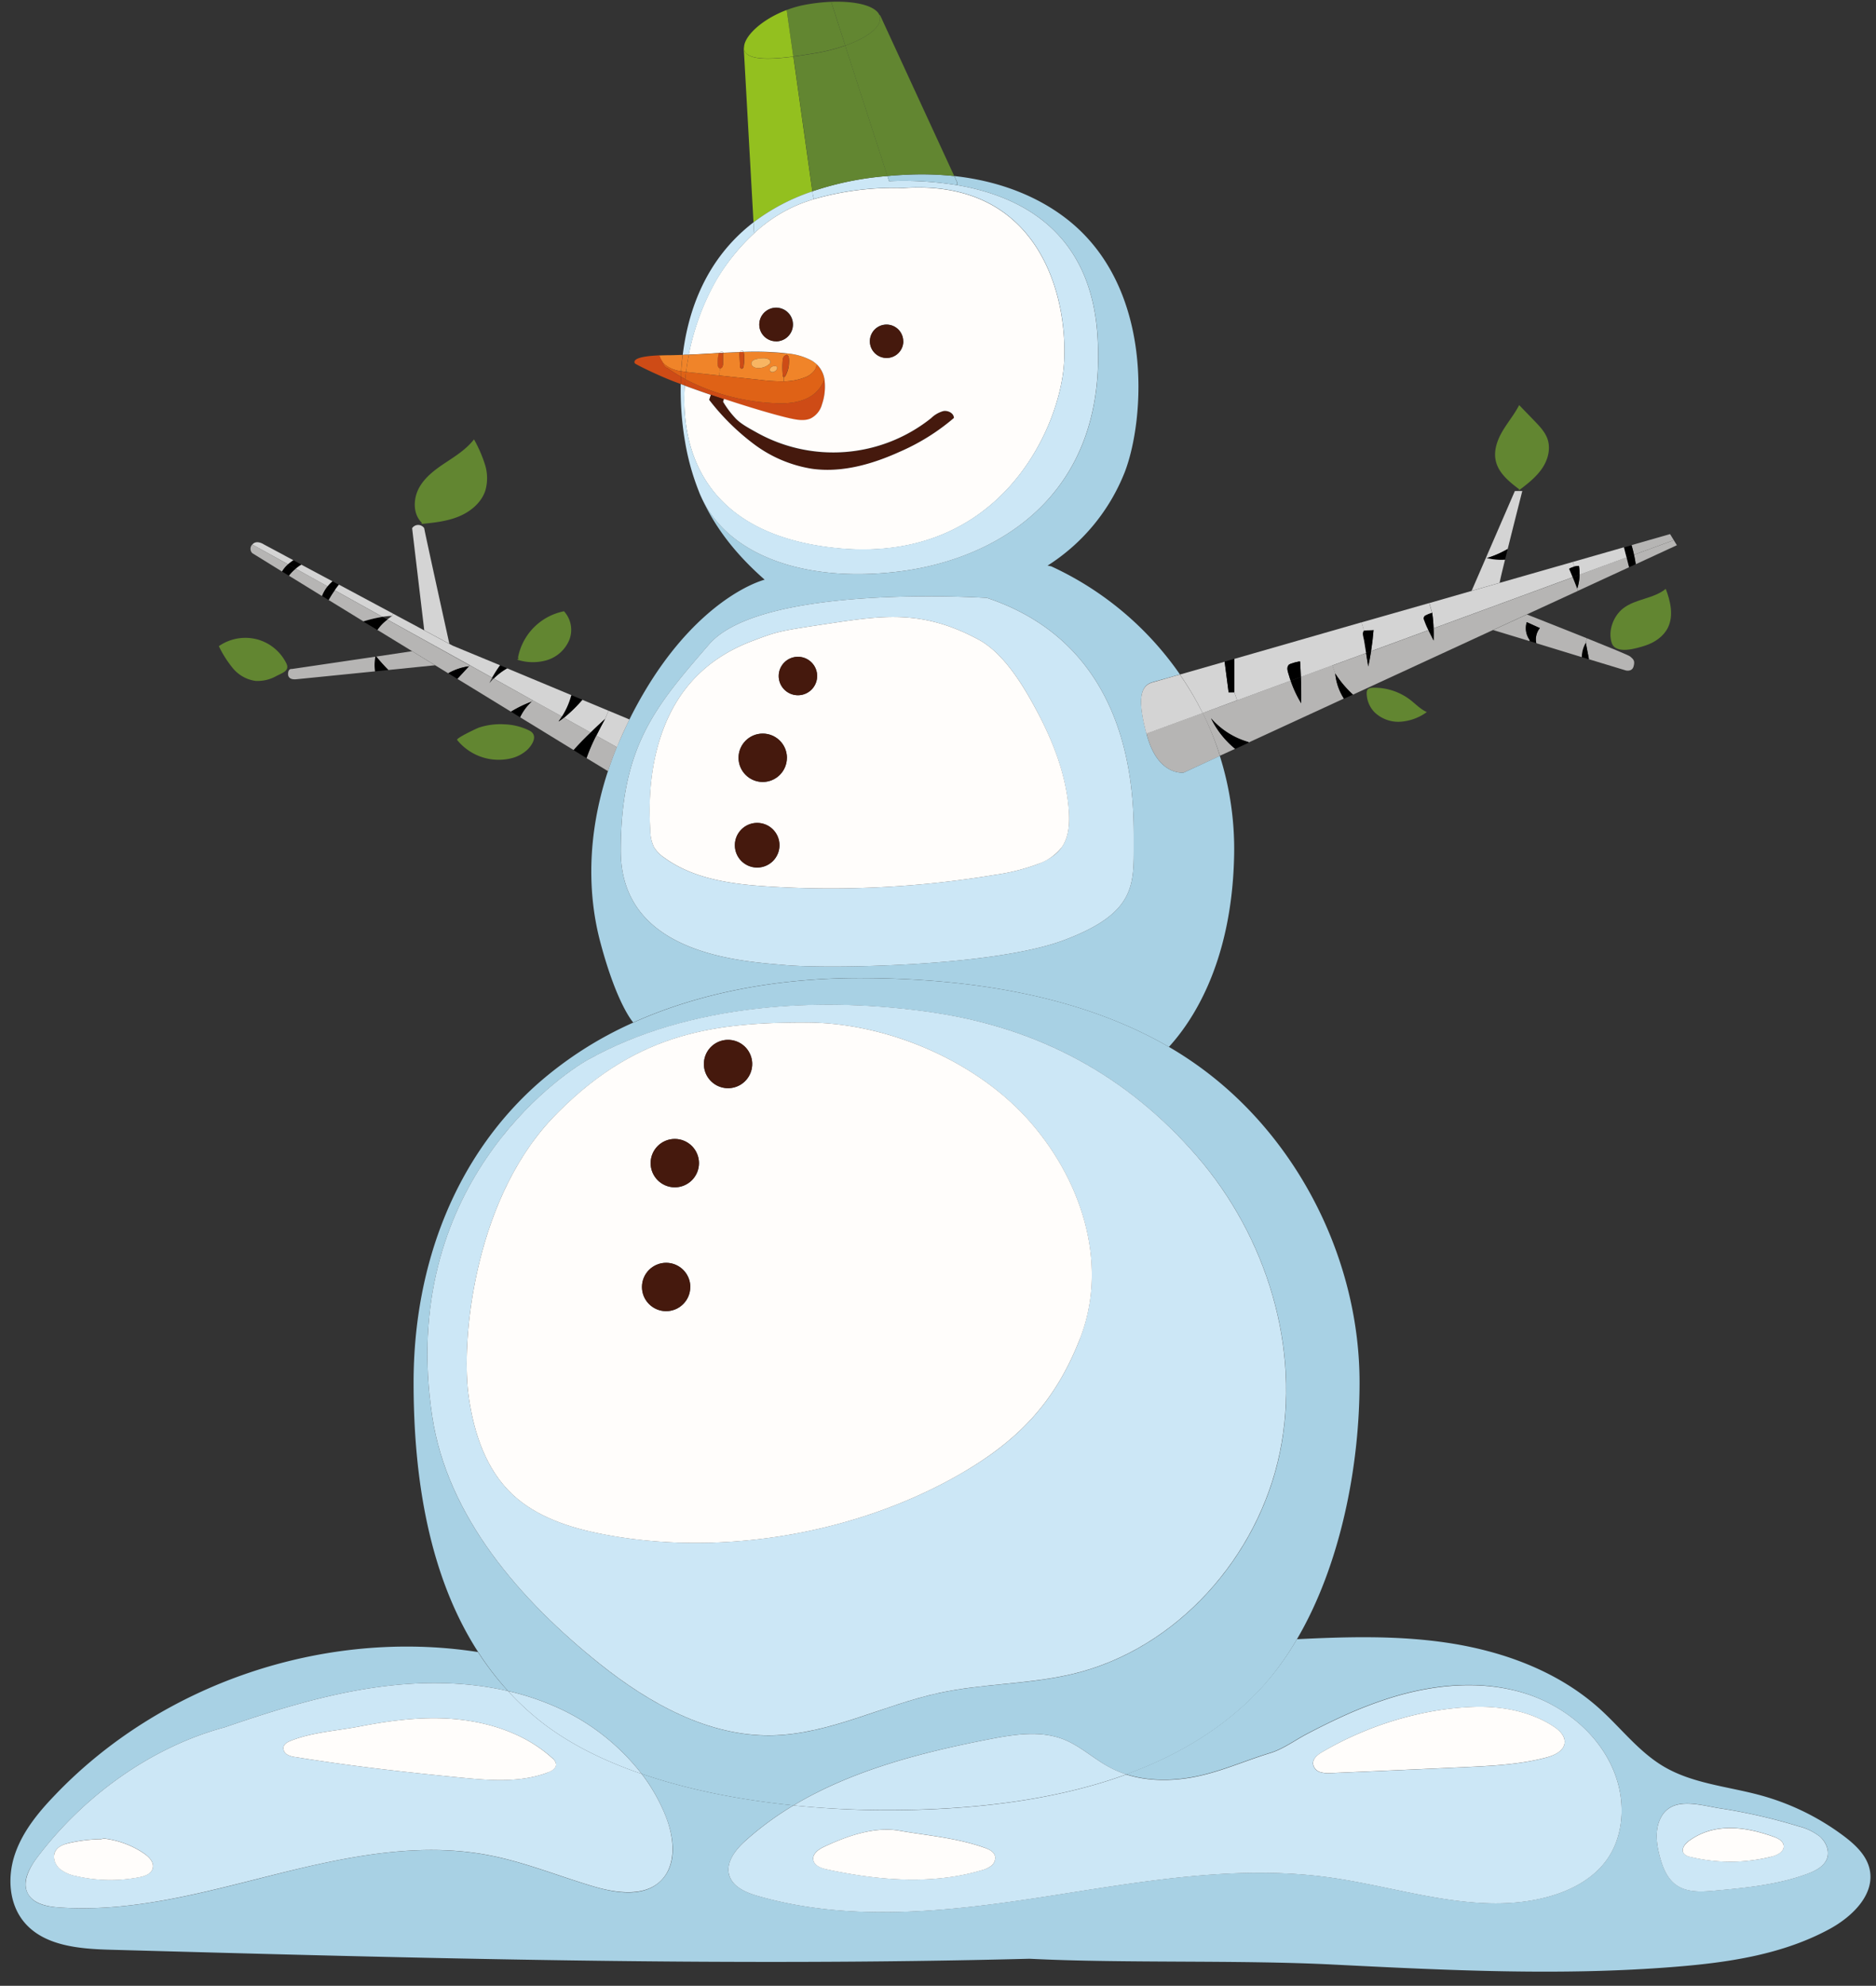<svg id="Слой_1" data-name="Слой 1" xmlns="http://www.w3.org/2000/svg" viewBox="0 0 667.01 705.89"
  style="width: 14.17%">
  <rect x="0" y="0" width="667.01" height="705.89" fill="#333333" stroke="none"/>
  <g class="snowman">
    <path d="M239,125.51c-.25,2-.42,3.92-.54,5.81a11.36,11.36,0,0,1-5.68-2.29,6.61,6.61,0,0,1-2.09-3.31c1.37-.06,3-.1,4.76-.1C236.69,125.57,237.87,125.55,239,125.51Z" transform="translate(3.71 0.64)" style="fill:#f08429"/>
    <path d="M238.41,133.27a51.53,51.53,0,0,1-4.72-3s-1.3-.14-2-2.44h0a6.12,6.12,0,0,0,1.13,1.2,11.32,11.32,0,0,0,5.67,2.29C238.46,132,238.42,132.64,238.41,133.27Z" transform="translate(3.71 0.64)" style="fill:#df6216"/>
    <path d="M233.69,130.25a51.53,51.53,0,0,0,4.72,3c0,.89-.08,1.76-.08,2.61l-2.51-.92c-6.1-2.37-13.64-6.1-13.84-6.46-.52-1.09.58-2.45,8.79-2.81a6.45,6.45,0,0,0,1,2.12h0C232.39,130.11,233.69,130.25,233.69,130.25Z" transform="translate(3.71 0.64)" style="fill:#ce4b16"/>
    <path d="M272.51,130.59c.53-1.27-1-1.26-1.69-.9a1.44,1.44,0,0,0-.78.81.91.91,0,0,0,.3,1,1.31,1.31,0,0,0,1.16,0A1.84,1.84,0,0,0,272.51,130.59Zm-19.15-5.75c2-.1,4-.21,6-.29a.29.29,0,0,0-.05.13,2.58,2.58,0,0,0-.08,1c.06,1.27.13,2.54.18,3.81,0,.37.12.85.49.93a.58.58,0,0,0,.58-.26,1.75,1.75,0,0,0,.22-.63c.11-.67.49-3.77-.07-5a104.74,104.74,0,0,1,14.06.38l1.3.15-.07.58a1,1,0,0,0-.24,0,1.32,1.32,0,0,0-.85.75,3.22,3.22,0,0,0-.27,1.14,30.57,30.57,0,0,0,.05,5.24c0,.27.11.61.37.65H275v1.52a65.83,65.83,0,0,1-8.3-.52L252,132.84l.28-2.54a1.05,1.05,0,0,0,.84-.53,2.73,2.73,0,0,0,.24-1.32v-3.16A1.7,1.7,0,0,0,253.36,124.84Zm15,2a9.61,9.61,0,0,0-3.54.3,1.94,1.94,0,0,0-1.27.91,1.36,1.36,0,0,0,.45,1.56,2.7,2.7,0,0,0,1.61.57,5.88,5.88,0,0,0,4.31-1.49l.12-.12a1,1,0,0,0-.21-1.3,2.38,2.38,0,0,0-1.48-.5Z" transform="translate(3.71 0.64)" style="fill:#f08429"/>
    <path d="M239.93,134.16a75,75,0,0,0,30.21,8.4c4.52.34,9.27.28,13.33-1.74a12,12,0,0,0,5.94-6.61,19.5,19.5,0,0,1-.86,9,7.85,7.85,0,0,1-4,5c-2.25,1-4.85.51-7.26,0-5.14-1.15-14.3-3.86-23.59-6.94q-2.34-.77-4.67-1.56c-3.21-1.1-6.35-2.21-9.27-3.29C239.82,135.65,239.82,134.91,239.93,134.16Z" transform="translate(3.71 0.64)" style="fill:#ce4b16"/>
    <path d="M260.88,16.84c.63,3.78,7.85,3.9,17.5,2.66l6.74,47.91a72.76,72.76,0,0,0-20.92,11l-3.48-62.19h.1A3.18,3.18,0,0,0,260.88,16.84Z" transform="translate(3.71 0.64)" style="fill:#93c01f"/>
    <path d="M264.2,78.39a72.76,72.76,0,0,1,20.92-11l.21,1.47.37,1.28c-1.64.5-3.28,1.06-4.9,1.69a52.89,52.89,0,0,0-16.21,10.32l-.2-.21Z" transform="translate(3.71 0.64)" style="fill:#cce7f6"/>
    <path d="M143.34,490.84c0-42.47,15.3-80.57,43.94-106.07a133.56,133.56,0,0,1,34.22-21.93c23.29-10.46,50.8-15.79,80.44-15.79,39.84,0,79,6.45,110,24.48a130.18,130.18,0,0,1,12.88,8.56c33.85,25.51,54.86,68,54.86,110.7,0,30-6.82,65-22.29,91.3a100.31,100.31,0,0,1-13,17.75c-12.9,13.8-29.22,23.55-47.62,30.26a34.55,34.55,0,0,1-5.79-2.42c-5.67-3-10.47-7.62-16.44-10-8.29-3.29-17.61-1.81-26.37-.12-24.16,4.68-48.87,11-69.75,23.56-18.52-1.87-37.21-5.44-54-11.22a79.18,79.18,0,0,0-33.32-25,93.84,93.84,0,0,0-14.17-4.44,102.66,102.66,0,0,1-10.66-13.9C148.82,559.53,143.34,524.76,143.34,490.84Zm61.93-114.71c-10.06,5.62-67.55,45.27-55.3,126.71,5.37,35.69,31.39,65.44,59.58,88,17.57,14,38.52,25.79,61,25.43,20.63-.34,39.65-10.78,59.82-15.12,15.73-3.38,32.11-3,47.74-6.82,36.72-8.92,65.61-41.58,73.25-78.59s-4.75-76.9-29.54-105.42S366,365,328.6,359.39C287.91,353.29,241,356.18,205.27,376.13Z" transform="translate(3.71 0.64)" style="fill:#a8d1e4"/>
    <path d="M561.21,233.49c-.37-1.91-.74-3.8-1.09-5.7l.34-1.56c7.83,3.15,14.92,6.05,15.43,6.49,1.16,1,1.79,1.49,1.22,3.53s-2.77,1.43-2.77,1.43l-13.18-4Z" transform="translate(3.71 0.64)" style="fill:#b6b5b4"/>
    <path d="M276,125a22.23,22.23,0,0,1,9,2.62,9.84,9.84,0,0,1,1.64,1.22,4.15,4.15,0,0,1-.73,2.18,7.67,7.67,0,0,1-3.46,2.5,21,21,0,0,1-7.39,1.4v-1.53c.2,0,.37-.2.47-.39a10,10,0,0,0,1.27-4.26c0-.73.31-3.16-.86-3.16Z" transform="translate(3.71 0.64)" style="fill:#f08429"/>
    <path d="M103.47,200.05a11.41,11.41,0,0,0-2,1.44l-2.76-1.55a14.82,14.82,0,0,1,1.9-1.44Z" transform="translate(3.71 0.64)"/>
    <path d="M264.43,157.26a82.63,82.63,0,0,1-16-15.81l.59-1.75q2.32.8,4.67,1.56l-.32,1a33.46,33.46,0,0,0,4.52,6c1.93,2,4.85,3.5,7.26,4.85a55.53,55.53,0,0,0,62.2-5.11,10,10,0,0,1,4.35-2.51c1.66-.29,3.69.75,3.74,2.46a76.07,76.07,0,0,1-19.23,12c-9.78,4.44-20.58,7.54-31.22,6.06A46.54,46.54,0,0,1,264.43,157.26Z" transform="translate(3.71 0.64)" style="fill:#45190d"/>
    <path d="M426.87,254.69a32.29,32.29,0,0,0,8.62,10.89h-.13L430.05,268a106.39,106.39,0,0,0-6.16-15.19l12.3-4.52,19-7a39.93,39.93,0,0,0,3.74,8c0-3.12,0-6.24-.11-9.36l11.2-4.1,1,2.84a20,20,0,0,0,3.11,9l-33.88,15.62-.09-.2A27.82,27.82,0,0,1,426.87,254.69Z" transform="translate(3.71 0.64)" style="fill:#b6b5b4"/>
    <path d="M239.93,134.16c.08-.87.17-1.75.29-2.61l.78.1,11,1.19,14.72,1.58a65.83,65.83,0,0,0,8.3.52,21,21,0,0,0,7.39-1.4,7.67,7.67,0,0,0,3.46-2.5,4.15,4.15,0,0,0,.73-2.18,9.24,9.24,0,0,1,2.81,5.35,12,12,0,0,1-5.94,6.63c-4.06,2-8.81,2.08-13.33,1.74A75.11,75.11,0,0,1,239.93,134.16Z" transform="translate(3.71 0.64)" style="fill:#df6216"/>
    <path d="M114.51,206l2.3,1.24a24.73,24.73,0,0,0-1.51,2l-2.55-1.41A11.72,11.72,0,0,1,114.51,206Z" transform="translate(3.71 0.64)"/>
    <path d="M114.51,206a11.59,11.59,0,0,0-1.76,1.81l-11.3-6.28a11.41,11.41,0,0,1,2-1.44Z" transform="translate(3.71 0.64)" style="fill:#d4d4d4"/>
    <path d="M430.05,268.08,417.16,274s-9,1.33-13-13c-.08-.32-.17-.62-.23-.91l20-7.32A105.09,105.09,0,0,1,430.05,268.08Z" transform="translate(3.71 0.64)" style="fill:#b6b5b4"/>
    <path d="M272.2,120.7a6,6,0,1,0-5.94-6v0a5.92,5.92,0,0,0,5.92,5.94Zm-20.38,4.14c-3.55.21-7.12.44-10.65.57A87.64,87.64,0,0,1,251,98.85a74.25,74.25,0,0,1,13.57-16.7,53.07,53.07,0,0,1,16.23-10.31c1.62-.63,3.26-1.19,4.9-1.69a102.74,102.74,0,0,1,31.77-3.93c47.59-3.3,58.49,37.34,57.17,61.79s-24.55,75.33-86.9,65.43c-39.59-6.29-49.6-32.42-48-57,2.92,1.08,6.06,2.19,9.27,3.29l-.59,1.75a82.63,82.63,0,0,0,16,15.81A46.53,46.53,0,0,0,285,166c10.64,1.48,21.44-1.62,31.22-6.06a76.07,76.07,0,0,0,19.23-12c0-1.71-2.08-2.75-3.74-2.46a10,10,0,0,0-4.35,2.51A55.79,55.79,0,0,1,265.16,153c-2.41-1.35-5.33-2.87-7.26-4.85a33.46,33.46,0,0,1-4.52-6l.32-1c9.29,3.08,18.45,5.79,23.59,6.94,2.41.52,5,1,7.26,0a7.85,7.85,0,0,0,4-5,19.5,19.5,0,0,0,.86-9,9.31,9.31,0,0,0-2.81-5.28A10,10,0,0,0,285,127.6a22.23,22.23,0,0,0-9-2.62l-1.3-.15a104.74,104.74,0,0,0-14.06-.38c-.15-.33-.36-.52-.66-.48a.87.87,0,0,0-.61.52c-2,.08-4,.19-6,.29a.72.72,0,0,0-.2-.36.74.74,0,0,0-1,.26.38.38,0,0,0-.08.17Zm65.59-4.18a5.93,5.93,0,1,0-5.94,5.92h0a5.93,5.93,0,0,0,6-5.88Z" transform="translate(3.71 0.64)" style="fill:#fffdfb"/>
    <path d="M362.32,695.64c-108.83,2.82-217.74-.2-326.57-3.2-11.29-.3-24.1-1.33-31.14-10.15-5.21-6.53-5.69-15.94-3-23.84s8.11-14.61,13.86-20.61c38-40.06,96.26-59.7,150.77-51.23a102.6,102.6,0,0,0,10.69,13.87c-14.47-3.35-29.71-3.53-44.5-1.65-19.22,2.43-37.85,8.2-56.18,14.51C49.88,620.41,25.74,638,9.38,659.82c-2.7,3.61-5.29,8.32-3.33,12.36s6.84,4.92,11.14,5.22c25.77,1.85,51.24-5.23,76.3-11.54s51.19-11.88,76.57-7c12.85,2.45,25,7.52,37.58,11.2,8,2.33,17.68,3.72,23.6-2.11S236,652.6,233,645a63.81,63.81,0,0,0-8.57-15.12c16.76,5.78,35.45,9.35,54,11.22a111.23,111.23,0,0,0-16.85,12.34c-3.65,3.26-7.36,7.85-6,12.54,1.27,4.15,5.94,6.11,10.11,7.31,32.81,9.48,67.85,5.55,101.6.34s68-11.62,101.82-6.9c26.11,3.66,52.71,13.88,78.08,6.73,7.85-2.22,15.48-6.26,20.27-12.86,5.93-8.15,6.71-19.32,3.62-28.91-4.87-15.08-18.55-26.31-33.75-30.77s-31.68-2.78-46.8,1.95a146.66,146.66,0,0,0-15.7,6c-4.73,2.13-9.39,4.44-14,6.86-4.14,2.18-8.41,5.34-12.89,6.7-9.44,2.87-18.48,7.07-28.31,8.74-7.6,1.28-15.63,1.2-22.92-1.12,18.4-6.71,34.72-16.46,47.62-30.26a100.45,100.45,0,0,0,13.07-17.74c17.65-.87,35.38-1.36,52.86,1.18,20,2.91,39.82,10.06,54.81,23.57,7.57,6.83,13.89,15.25,22.67,20.46,10.48,6.22,23.14,7.12,34.88,10.38A88,88,0,0,1,651.82,652c4.07,3.06,8.1,6.81,9.21,11.78,2,9-6.17,16.9-14.25,21.29-16.72,9.08-36,11.92-55,13.44-40.36,3.26-80.94,1.23-121.39-.8C436.87,696,395.82,697.32,362.32,695.64ZM646,659.72c.8-2.65-.51-5.58-2.55-7.43a19.65,19.65,0,0,0-7.37-3.67,199.26,199.26,0,0,0-28.86-6.57c-7.26-1.22-17.36-4.48-20.93,4.54-1.62,4.1-.95,8.75.23,13,1,3.69,2.56,7.49,5.66,9.74,3.88,2.82,9.12,2.5,13.89,2.06,11.14-1,22.44-2.07,32.92-6C641.91,664.34,645.06,662.71,646,659.72Z" transform="translate(3.71 0.64)" style="fill:#a8d1e4"/>
    <path d="M643.43,652.29c2,1.85,3.35,4.78,2.55,7.43-.92,3-4.07,4.62-7,5.71-10.48,3.9-21.78,5-32.92,6-4.77.44-10,.76-13.89-2.06-3.1-2.25-4.64-6-5.66-9.74-1.18-4.26-1.85-8.91-.23-13,3.57-9,13.67-5.76,20.93-4.54a199.26,199.26,0,0,1,28.86,6.57A19.75,19.75,0,0,1,643.43,652.29Zm-17.24,7c2-.51,4.47-1.73,4.3-3.81-.15-1.68-2-2.65-3.55-3.22-10.11-3.63-20.93-5.16-30.07,1.4-1.45,1-2.93,2.9-2,4.41a3.71,3.71,0,0,0,2.43,1.33,60.2,60.2,0,0,0,28.89-.07Z" transform="translate(3.71 0.64)" style="fill:#cce7f6"/>
    <path d="M630.49,655.52c.17,2.08-2.28,3.3-4.3,3.81a60.16,60.16,0,0,1-28.88.11,3.75,3.75,0,0,1-2.43-1.33c-.94-1.51.54-3.36,2-4.41,9.14-6.56,20-5,30.07-1.4C628.53,652.84,630.34,653.84,630.49,655.52Z" transform="translate(3.71 0.64)" style="fill:#fffdfb"/>
    <path d="M591.4,191.38l1.1,1.79-14.63,6.76c-.12-1-.35-2.18-.61-3.37Z" transform="translate(3.71 0.64)" style="fill:#b6b5b4"/>
    <path d="M590.08,189.21l1.32,2.17-14.14,5.18c-.26-1.23-.58-2.45-.87-3.43Z" transform="translate(3.71 0.64)" style="fill:#b6b5b4"/>
    <path d="M588.55,208.68c1.68,4.43,2.85,9.51.78,13.76-1.55,3.16-4.69,5.28-8,6.38-3.1,1-10.58,3.35-12-.94s.64-9.61,4.09-12.28C577.82,212.19,584.25,212.22,588.55,208.68Z" transform="translate(3.71 0.64)" style="fill:#628631"/>
    <path d="M575.87,200.84l-.38.17c-.25-1-.57-2.23-.89-3.49l2.66-1c.26,1.19.49,2.38.61,3.37Z" transform="translate(3.71 0.64)"/>
    <path d="M577.26,196.56l-2.66,1c-.33-1.25-.66-2.52-.92-3.62l2.71-.77C576.68,194.11,577,195.33,577.26,196.56Z" transform="translate(3.71 0.64)"/>
    <path d="M575.49,201l-18.1,8.36-.34-.74a16.66,16.66,0,0,0,.86-5l16.69-6.14C574.92,198.78,575.24,200,575.49,201Z" transform="translate(3.71 0.64)" style="fill:#b6b5b4"/>
    <path d="M573.68,193.9c.26,1.1.59,2.37.92,3.62l-16.69,6.14a15.82,15.82,0,0,0-.25-3.15,8.64,8.64,0,0,0-1.68.26l-.48-1.66Z" transform="translate(3.71 0.64)" style="fill:#d4d4d4"/>
    <path d="M571.09,631.72c3.09,9.59,2.31,20.76-3.62,28.91-4.79,6.6-12.42,10.64-20.27,12.86-25.37,7.15-52-3.07-78.08-6.73-33.83-4.72-68.07,1.69-101.82,6.9s-68.79,9.14-101.6-.34c-4.17-1.2-8.84-3.16-10.11-7.31-1.41-4.69,2.3-9.28,6-12.54a111.23,111.23,0,0,1,16.85-12.34c11,1.12,22,1.69,33.09,1.71,30,0,59.61-3.37,85.21-12.7,7.29,2.32,15.32,2.4,22.92,1.12,9.83-1.67,18.87-5.87,28.31-8.74,4.48-1.36,8.75-4.52,12.89-6.7,4.59-2.42,9.25-4.73,14-6.86a146.66,146.66,0,0,1,15.7-6c15.12-4.73,31.59-6.4,46.8-2S566.22,616.64,571.09,631.72Zm-18.48-13c.15-2.37-1.9-4.28-3.89-5.6-8.16-5.39-18.28-7.26-28.07-7-18.7.52-38.08,6.54-54.19,16-1.64,1-3.48,2.35-3.34,4.25a3.62,3.62,0,0,0,2.52,2.93,10.6,10.6,0,0,0,4,.35q23.6-1,47.16-2.09c9.87-.45,19.83-.91,29.37-3.47,2.91-.8,6.27-2.4,6.44-5.39ZM348.75,662.59a3.57,3.57,0,0,0,1.33-3.44c-.42-1.61-2.18-2.42-3.75-3-10.07-3.56-20-4.26-30.36-6.07-8.86-1.55-18.63,2-26.66,5.72-1.95.91-4.15,2.46-3.87,4.58s2.78,3,4.87,3.48c18.1,3.88,37.2,5.57,54.93.31A9.45,9.45,0,0,0,348.75,662.59Z" transform="translate(3.71 0.64)" style="fill:#cce7f6"/>
    <path d="M560.12,227.84c.35,1.9.72,3.79,1.09,5.7l-.05.17-2.51-.77.05-.17A10.07,10.07,0,0,1,560.12,227.84Z" transform="translate(3.71 0.64)"/>
    <path d="M560.46,226.23l-.34,1.61a10.07,10.07,0,0,0-1.42,4.93l-.05.17L542.52,228a6.32,6.32,0,0,1,1.27-5.36l-4.66-2.11a7.19,7.19,0,0,0,1.08,6.41l-.09.31-12.94-3.93,12-5.53h0S550.4,222.2,560.46,226.23Z" transform="translate(3.71 0.64)" style="fill:#b6b5b4"/>
    <path d="M557.66,200.51a15.82,15.82,0,0,1,.25,3.15l-2.49.89c-.35-.88-.72-1.78-1.11-2.67-.14,0-.06-.56.08-.52a9.77,9.77,0,0,1,1.59-.59A8.64,8.64,0,0,1,557.66,200.51Z" transform="translate(3.71 0.64)"/>
    <path d="M555.42,204.55l2.49-.89a16.66,16.66,0,0,1-.86,5C556.52,207.26,556,205.9,555.42,204.55Z" transform="translate(3.71 0.64)"/>
    <path d="M557.05,208.63l.34.74-18.24,8.4-12,5.53-49.83,23a37.11,37.11,0,0,1-6.32-7.54l-1-2.84,12-4.4c.25,1.59.5,3.17.77,4.76.38-1.8.72-3.6,1-5.41l20.38-7.48c.61,1.24,1.27,2.46,1.84,3.69v-4.35l49.47-18.15C556,205.9,556.52,207.26,557.05,208.63Z" transform="translate(3.71 0.64)" style="fill:#b6b5b4"/>
    <path d="M555.5,199.11l.48,1.66a9.77,9.77,0,0,0-1.59.59c-.14,0-.22.56-.08.52.39.89.76,1.79,1.11,2.67L506,222.7a51,51,0,0,0-.51-5.52l-1-3.45,15-4.31,10-2.87Z" transform="translate(3.71 0.64)" style="fill:#d4d4d4"/>
    <path d="M548.72,613.1c2,1.32,4,3.23,3.89,5.6-.17,3-3.53,4.59-6.41,5.36-9.54,2.56-19.5,3-29.37,3.47q-23.57,1.08-47.16,2.09a10.6,10.6,0,0,1-4-.35,3.62,3.62,0,0,1-2.52-2.93c-.14-1.9,1.7-3.29,3.34-4.25,16.11-9.43,35.49-15.45,54.19-16C530.44,605.84,540.56,607.71,548.72,613.1Z" transform="translate(3.71 0.64)" style="fill:#fffdfb"/>
    <path d="M536.48,173.32l-.38-.29c-3.46-2.62-7.08-5.67-8-9.91-.79-3.58.53-7.32,2.39-10.48s4.26-6,5.94-9.28l5.3,5.48c1.94,2,3.95,4.08,4.83,6.73,1.15,3.57,0,7.56-2.2,10.62s-5.22,5.38-8.22,7.63A5.5,5.5,0,0,0,536.48,173.32Z" transform="translate(3.71 0.64)" style="fill:#628631"/>
    <path d="M539.13,220.51l4.66,2.11a6.32,6.32,0,0,0-1.27,5.36l-2.4-.75.09-.31A7.19,7.19,0,0,1,539.13,220.51Z" transform="translate(3.71 0.64)"/>
    <path d="M534.9,173.9h2.64s-2.89,11.36-5.21,20.68h-.07a34.85,34.85,0,0,1-7.39,3.2l-.27-.12Z" transform="translate(3.71 0.64)" style="fill:#d4d4d4"/>
    <path d="M532.26,194.55h.07c-.33,1.32-.64,2.59-.93,3.78h-.14a20.53,20.53,0,0,1-6.39-.58A34.85,34.85,0,0,0,532.26,194.55Z" transform="translate(3.71 0.64)"/>
    <path d="M531.26,198.33h.14c-1.17,4.71-2,8.22-1.88,8.19l-10,2.87,5.11-11.79.27.12A20.66,20.66,0,0,0,531.26,198.33Z" transform="translate(3.71 0.64)" style="fill:#d4d4d4"/>
    <path d="M506,222.7a42.08,42.08,0,0,1,0,4.35c-.57-1.23-1.23-2.45-1.84-3.69Z" transform="translate(3.71 0.64)"/>
    <path d="M506,222.7l-1.81.66a26.31,26.31,0,0,1-1.29-2.93c-.37-1-.73-1.3,0-2.18a11.65,11.65,0,0,1,2.61-1.07A51,51,0,0,1,506,222.7Z" transform="translate(3.71 0.64)"/>
    <path d="M504.45,213.73l1,3.45a11.65,11.65,0,0,0-2.61,1.07c-.71.88-.35,1.16,0,2.18a26.31,26.31,0,0,0,1.29,2.93l-20.37,7.48c.4-2.49.69-5,.89-7.54,0,.26-2.78,0-3.41.3l-.86-3Z" transform="translate(3.71 0.64)" style="fill:#d4d4d4"/>
    <path d="M503.6,252.48a18,18,0,0,1-9.25,3.42,12.24,12.24,0,0,1-9.17-3.18,9.82,9.82,0,0,1-2.91-6c-.27-2.44.38-2.92,2.79-2.9a21,21,0,0,1,12.58,4.27C499.61,249.6,501.34,251.48,503.6,252.48Z" transform="translate(3.71 0.64)" style="fill:#628631"/>
    <path d="M484.65,223.3c-.2,2.52-.49,5-.89,7.54l-1.77.65c-.25-1.45-.48-2.91-.71-4.36-.16-.94-.86-2.72-.14-3.48l.1-.05C481.87,223.34,484.61,223.56,484.65,223.3Z" transform="translate(3.71 0.64)"/>
    <path d="M482,231.49l1.77-.65c-.28,1.81-.62,3.61-1,5.41C482.49,234.66,482.24,233.08,482,231.49Z" transform="translate(3.71 0.64)"/>
    <path d="M482,231.49l-12,4.4-11.2,4.1c-.06-1.82-.16-3.64-.27-5.46,0-.24-3.61.66-4.06,1.16-.94,1.07-.24,2.55.1,3.77.19.62.37,1.26.6,1.86l-19,7-1-2.83V233.57l45.23-13,.86,3-.1.05c-.72.76,0,2.54.14,3.48C481.51,228.58,481.74,230,482,231.49Z" transform="translate(3.71 0.64)" style="fill:#d4d4d4"/>
    <path d="M477.35,246.27l-3.21,1.48a20,20,0,0,1-3.11-9A37,37,0,0,0,477.35,246.27Z" transform="translate(3.71 0.64)"/>
    <path d="M458.82,240c.12,3.12.15,6.24.11,9.36a39.93,39.93,0,0,1-3.74-8Z" transform="translate(3.71 0.64)"/>
    <path d="M458.82,240l-3.63,1.33c-.23-.6-.41-1.24-.6-1.86-.34-1.22-1-2.7-.1-3.77.45-.5,4-1.4,4.06-1.16C458.63,236.35,458.73,238.17,458.82,240Z" transform="translate(3.71 0.64)"/>
    <path d="M421.82,410.32c24.76,28.55,37.15,68.37,29.5,105.38s-36.5,69.67-73.22,78.59c-15.63,3.8-32,3.44-47.74,6.82-20.17,4.34-39.19,14.78-59.82,15.12-22.47.36-43.42-11.39-61-25.43-28.19-22.52-54.21-52.27-59.58-88-12.25-81.44,45.24-121.09,55.3-126.71,35.74-20,82.64-22.84,123.36-16.74C366,365,397.09,381.77,421.82,410.32Zm-41.59,64.94c10.38-26.42.7-56.44-18.18-77.65S311.82,363,283.44,362.84c-33.7-.11-61.2,3.73-89.88,33.11s-33.37,79.66-30.68,99.4c1.72,12.63,5.79,25.49,14.86,34.49,8.33,8.23,19.92,12.23,31.39,14.57,41.61,8.49,89.42.74,126.52-19.93,23.17-12.87,35.94-27.16,44.61-49.22Z" transform="translate(3.71 0.64)" style="fill:#cce7f6"/>
    <path d="M440.17,263.17l.09.2-4.77,2.21a32.29,32.29,0,0,1-8.62-10.89A27.77,27.77,0,0,0,440.17,263.17Z" transform="translate(3.71 0.64)"/>
    <path d="M435.15,245.45l1,2.83-12.26,4.56a109.42,109.42,0,0,0-8.08-13.7l15.89-4.56,1.43,10.91Z" transform="translate(3.71 0.64)" style="fill:#d4d4d4"/>
    <polygon points="438.85 234.2 438.85 246.08 436.83 246.08 435.41 235.18 438.85 234.2"/>
    <path d="M220.1,255.07q2.47-5,5.51-10.12c16.27-27.36,34.54-37.18,42.55-39.54-11.78-10.33-18.46-20.25-22.51-29.38,9.17,20.17,35.61,30.45,69.17,26.62,34.7-4,75.44-26.14,71.7-83.93-2.37-36.6-26.73-49.62-50-53.56l.16-.85-1.08-2.37c17,1.86,30.09,7.74,39.4,14.82,32,24.3,28.36,72,21.15,90.53a69.58,69.58,0,0,1-27.4,33.13l1.29.25a113.12,113.12,0,0,1,45.78,38.43l-9.68,2.74c-3.77,1.07-5.86,4.68-2.22,18.25.06.29.15.59.23.91,4,14.32,13,13,13,13L430,268.06a110,110,0,0,1,5.06,36.34c-1,38.39-15.53,58.73-23.17,67.11-31-18-70.16-24.48-110-24.48-29.64,0-57.15,5.33-80.44,15.79,0,0-5.8-6.21-11.75-28.68-4.28-16.16-5-37.12,2.74-60.65q1.38-4.23,3.14-8.58C217,261.68,218.44,258.4,220.1,255.07ZM374.74,333.5c25.34-9.58,24.68-19.49,24.68-34.36s1.06-69.47-52.21-87.24c0,0-80-5.28-98.8,16.52S217,264.42,217,301.78s44,39.32,58.49,40.64S349.41,343.08,374.74,333.5Z" transform="translate(3.71 0.64)" style="fill:#a8d1e4"/>
    <path d="M423.89,252.84l-20,7.32c-3.64-13.57-1.55-17.18,2.22-18.25l9.67-2.77A109.63,109.63,0,0,1,423.89,252.84Z" transform="translate(3.71 0.64)" style="fill:#d4d4d4"/>
    <path d="M399.42,299.14c0,14.87.66,24.78-24.68,34.36s-84.69,10.25-99.23,8.92S217,339.12,217,301.78s12.56-51.55,31.39-73.36,98.8-16.52,98.8-16.52C400.48,229.67,399.42,284.27,399.42,299.14Zm-25.6,1.33c2.51-3.61,2.77-8.32,2.48-12.71-.86-12.85-5.69-25.12-11.79-36.46-4.62-8.6-11.44-19.8-20.28-24.57-19.53-10.53-33.5-8.67-52.36-5.84s-18.86,2.83-28.11,6.32c-12.85,4.86-22.88,13.18-29.12,25.63-6.38,12.8-8,27.54-7.1,41.82a13.74,13.74,0,0,0,1.28,5.85,12.35,12.35,0,0,0,3.62,3.72c10.51,7.66,24.11,9.43,37.09,10.25a354,354,0,0,0,80.57-4.16,71.7,71.7,0,0,0,15.52-3.94C368.82,305.07,371.9,303.27,373.82,300.47Z" transform="translate(3.71 0.64)" style="fill:#cce7f6"/>
    <path d="M391,627.67a34.55,34.55,0,0,0,5.79,2.42c-25.6,9.33-55.22,12.7-85.21,12.7a330.36,330.36,0,0,1-33.14-1.66c20.88-12.51,45.59-18.88,69.75-23.56,8.76-1.69,18.08-3.17,26.37.12C380.48,620.05,385.28,624.67,391,627.67Z" transform="translate(3.71 0.64)" style="fill:#cce7f6"/>
    <path d="M312.39,63.76a117.83,117.83,0,0,1,24.1,1.4c23.31,3.94,47.67,17,50,53.56,3.74,57.79-37,80-71.7,83.93-33.57,3.83-60-6.45-69.18-26.62-.32-.67-.61-1.36-.87-2.06a86.45,86.45,0,0,1-4.88-17.59,108.7,108.7,0,0,1-1.53-20.54l1.43.53c-1.62,24.57,8.39,50.7,48,57,62.35,9.9,85.58-41,86.9-65.43s-9.6-65.1-57.19-61.76a102.74,102.74,0,0,0-31.77,3.93l-.37-1.27-.21-1.47a109.69,109.69,0,0,1,26.7-5.44Z" transform="translate(3.71 0.64)" style="fill:#cce7f6"/>
    <path d="M362.08,397.61c18.88,21.23,28.56,51.23,18.18,77.65-8.67,22.06-21.48,36.35-44.61,49.23-37.1,20.67-84.91,28.42-126.52,19.93-11.47-2.34-23.06-6.34-31.39-14.58-9.07-9-13.14-21.87-14.86-34.5-2.69-19.74,2-70,30.68-99.4s56.18-33.21,89.88-33.1C311.82,363,343.21,376.39,362.08,397.61Zm-98.35-20a8.59,8.59,0,1,0-8.59,8.59,8.6,8.6,0,0,0,8.59-8.59v0Zm-18.91,35.23a8.59,8.59,0,1,0-8.59,8.59h0A8.6,8.6,0,0,0,244.82,412.84Zm-3.08,44a8.59,8.59,0,1,0-8.59,8.59h0a8.58,8.58,0,0,0,8.56-8.59Z" transform="translate(3.71 0.64)" style="fill:#fffdfb"/>
    <path d="M376.34,287.76c.29,4.39,0,9.1-2.48,12.71a18.16,18.16,0,0,1-8.21,5.91,71.7,71.7,0,0,1-15.52,3.94,354,354,0,0,1-80.57,4.16c-13-.82-26.58-2.59-37.09-10.25a12.33,12.33,0,0,1-3.65-3.72,13.74,13.74,0,0,1-1.31-5.81c-.91-14.28.72-29,7.1-41.82,6.24-12.49,16.27-20.81,29.16-25.67,9.25-3.49,9.25-3.49,28.11-6.32s32.83-4.69,52.36,5.84c8.84,4.77,15.66,16,20.28,24.57C370.65,262.64,375.48,274.91,376.34,287.76Zm-89.52-48.1a6.83,6.83,0,1,0-6.83,6.83h0a6.82,6.82,0,0,0,6.82-6.82Zm-10.74,29.08a8.6,8.6,0,1,0-8.61,8.59h0a8.6,8.6,0,0,0,8.59-8.59Zm-2.65,31.1a7.93,7.93,0,1,0-7.93,7.93h0A7.93,7.93,0,0,0,273.43,299.84Z" transform="translate(3.71 0.64)" style="fill:#fffdfb"/>
    <path d="M350.08,659.15a3.57,3.57,0,0,1-1.33,3.44,9.51,9.51,0,0,1-3.51,1.61c-17.73,5.26-36.83,3.57-54.93-.31-2.09-.44-4.6-1.36-4.87-3.48s1.92-3.67,3.87-4.58c8-3.75,17.8-7.27,26.66-5.72,10.37,1.81,20.29,2.51,30.36,6.07C347.9,656.73,349.66,657.54,350.08,659.15Z" transform="translate(3.71 0.64)" style="fill:#fffdfb"/>
    <path d="M335.57,61.94l1.08,2.37-.16.85a117.83,117.83,0,0,0-24.1-1.4l-.6-1.83c2.6-.25,5.31-.41,8.1-.52A109.5,109.5,0,0,1,335.57,61.94Z" transform="translate(3.71 0.64)" style="fill:#a8d1e4"/>
    <path d="M309.21,4.76l26.36,57.18a109.5,109.5,0,0,0-15.68-.53c-2.79.11-5.5.27-8.1.52l-15-46.36c7.85-2.76,12.92-6.66,12.34-10.07a3.45,3.45,0,0,0-.17-.63Z" transform="translate(3.71 0.64)" style="fill:#628631"/>
    <circle cx="315.23" cy="121.34" r="5.92" style="fill:#45190d"/>
    <path d="M296.82,15.57l15,46.36a109.91,109.91,0,0,0-26.67,5.43l-6.74-47.91c2.51-.32,5.18-.74,8-1.21A63.35,63.35,0,0,0,296.82,15.57Z" transform="translate(3.71 0.64)" style="fill:#628631"/>
    <path d="M309.16,5.5c.58,3.41-4.49,7.31-12.34,10.07L291.82,0c9-.33,15.9,1.48,17.2,4.83A3.56,3.56,0,0,1,309.16,5.5Z" transform="translate(3.71 0.64)" style="fill:#628631"/>
    <path d="M291.82,0l5,15.53a63,63,0,0,1-10.49,2.67c-2.77.47-5.44.89-8,1.21L276,2.91a38.44,38.44,0,0,1,7.37-2A66.63,66.63,0,0,1,291.82,0Z" transform="translate(3.71 0.64)" style="fill:#628631"/>
    <path d="M280,232.84a6.83,6.83,0,1,1-6.83,6.83,6.83,6.83,0,0,1,6.83-6.83Z" transform="translate(3.71 0.64)" style="fill:#45190d"/>
    <path d="M276,2.91l2.34,16.54c-9.65,1.24-16.87,1.12-17.5-2.66a2.72,2.72,0,0,1,0-.57C260.82,12.33,267,6.29,276,2.91Z" transform="translate(3.71 0.64)" style="fill:#93c01f"/>
    <circle cx="275.91" cy="115.39" r="5.95" style="fill:#45190d"/>
    <path d="M275.89,125.58c1.17,0,.91,2.43.86,3.16a10,10,0,0,1-1.27,4.26c-.1.19-.27.39-.47.39H275c-.26,0-.34-.38-.37-.65a30.57,30.57,0,0,1-.05-5.24,3.22,3.22,0,0,1,.27-1.14,1.32,1.32,0,0,1,.85-.75A1,1,0,0,1,275.89,125.58Z" transform="translate(3.71 0.64)" style="fill:#cd4c16"/>
    <circle cx="271.19" cy="269.37" r="8.59" style="fill:#45190d"/>
    <path d="M270.82,129.69c.72-.36,2.22-.37,1.69.9a1.86,1.86,0,0,1-1,.89,1.31,1.31,0,0,1-1.16,0,.91.91,0,0,1-.3-1A1.42,1.42,0,0,1,270.82,129.69Z" transform="translate(3.71 0.64)" style="fill:#f8b562"/>
    <circle cx="269.21" cy="300.43" r="7.93" style="fill:#45190d"/>
    <path d="M269.82,127.27a1,1,0,0,1,.21,1.3l-.12.12a5.88,5.88,0,0,1-4.31,1.49,2.7,2.7,0,0,1-1.61-.57,1.36,1.36,0,0,1-.45-1.56,1.93,1.93,0,0,1,1.28-.91,9.51,9.51,0,0,1,3.52-.37A2.38,2.38,0,0,1,269.82,127.27Z" transform="translate(3.71 0.64)" style="fill:#f8b562"/>
    <path d="M264.39,81.94l.2.21a74,74,0,0,0-13.53,16.74,87.64,87.64,0,0,0-9.85,26.56c-.73,0-1.44,0-2.17.06,1.93-15.86,8.28-34.14,25.16-47.12Z" transform="translate(3.71 0.64)" style="fill:#cce7f6"/>
    <circle cx="255.14" cy="377.55" r="8.59" transform="translate(-154.69 569.56) rotate(-80.78)" style="fill:#45190d"/>
    <path d="M260.6,124.47c.56,1.2.18,4.3.07,5a1.75,1.75,0,0,1-.22.63.58.58,0,0,1-.58.26c-.37-.08-.46-.56-.49-.93,0-1.27-.12-2.54-.18-3.81a2.58,2.58,0,0,1,.08-1,.29.29,0,0,1,.05-.13Z" transform="translate(3.71 0.64)" style="fill:#cd4c16"/>
    <path d="M259.94,124a.69.69,0,0,1,.66.48h-1.27A.85.85,0,0,1,259.94,124Z" transform="translate(3.71 0.64)" style="fill:#fffdfb"/>
    <path d="M252.07,124.84h1.29a2,2,0,0,1,0,.49v3.16a2.73,2.73,0,0,1-.24,1.32,1.05,1.05,0,0,1-.84.53.73.73,0,0,1-.29-.07,1.27,1.27,0,0,1-.53-1.13,12,12,0,0,1,.36-4.3Z" transform="translate(3.71 0.64)" style="fill:#cd4c16"/>
    <path d="M253.16,124.44a.72.72,0,0,1,.2.36l-1.29,0a.38.38,0,0,1,.08-.17A.74.74,0,0,1,253.16,124.44Z" transform="translate(3.71 0.64)" style="fill:#fffdfb"/>
    <path d="M252.29,130.3l-.28,2.54-11-1.19-.78-.1c.25-2.06.59-4.11,1-6.1,3.53-.13,7.1-.36,10.65-.57a12,12,0,0,0-.39,4.22,1.27,1.27,0,0,0,.53,1.13A.83.83,0,0,0,252.29,130.3Z" transform="translate(3.71 0.64)" style="fill:#f08429"/>
    <circle cx="239.91" cy="413.44" r="8.59" style="fill:#45190d"/>
    <path d="M241.21,125.45c-.4,2-.74,4-1,6.1-.57-.06-1.15-.14-1.72-.23.12-1.89.29-3.82.54-5.81C239.82,125.5,240.48,125.47,241.21,125.45Z" transform="translate(3.71 0.64)" style="fill:#f08429"/>
    <path d="M240.22,131.55c-.12.86-.21,1.74-.29,2.61l-1.52-.89a15.48,15.48,0,0,1,.09-2A12.83,12.83,0,0,0,240.22,131.55Z" transform="translate(3.71 0.64)" style="fill:#df6216"/>
    <path d="M238.41,133.27c.5.31,1,.6,1.52.89-.08.75-.13,1.49-.17,2.25l-1.43-.57C238.33,135,238.36,134.16,238.41,133.27Z" transform="translate(3.71 0.64)" style="fill:#ce4b16"/>
    <circle cx="236.83" cy="457.49" r="8.59" style="fill:#45190d"/>
    <path d="M76.25,613.34c18.33-6.31,37-12.08,56.18-14.51,14.79-1.88,30-1.7,44.5,1.65a99.64,99.64,0,0,0,11.34,10.59c10,7.94,22.42,14.14,36.15,18.84A63.81,63.81,0,0,1,233,645c3,7.56,4,17.21-1.75,22.91s-15.63,4.44-23.6,2.11c-12.55-3.68-24.73-8.75-37.58-11.2-25.38-4.87-51.49.72-76.57,7S43,679.24,17.19,677.39c-4.3-.3-9.28-1.33-11.14-5.22s.63-8.75,3.33-12.36C25.74,638,49.88,620.41,76.25,613.34Zm114.92,16c1.36-.51,2.91-1.46,2.81-2.92a3.51,3.51,0,0,0-1.4-2.19c-10.46-9.39-24.86-13.57-38.93-14.05-9.92-.34-19.78,1-29.48,2.88-8.09,1.57-16.8,2-24.48,5.08-1.11.45-2.35,1.08-2.61,2.26a2.65,2.65,0,0,0,1.3,2.64,7.58,7.58,0,0,0,3,.91c19.39,3.17,38.94,5.36,58.5,7.27,10.49,1,21.43,1.93,31.29-1.84ZM50.6,663.41c.53-2.11-1.33-4-3.13-5.24a32,32,0,0,0-14.27-5.3l-.9.23a54.26,54.26,0,0,0-11,1.28c-2.09.46-4.36,1.21-5.36,3.1s-.15,4.55,1.48,6.07a13.25,13.25,0,0,0,6.07,2.7,54.17,54.17,0,0,0,22.18.41c2-.35,4.42-1.19,4.93-3.21Z" transform="translate(3.71 0.64)" style="fill:#cce7f6"/>
    <path d="M212.65,252l7.45,3.11c-1.66,3.33-3.14,6.61-4.47,9.86l-7.33-4.09c1-2,2.06-4,3.12-5.95Z" transform="translate(3.71 0.64)" style="fill:#d4d4d4"/>
    <path d="M191.1,604.92a79.18,79.18,0,0,1,33.32,25c-13.73-4.7-26.15-10.9-36.15-18.84a98.84,98.84,0,0,1-11.34-10.6A93.84,93.84,0,0,1,191.1,604.92Z" transform="translate(3.71 0.64)" style="fill:#cce7f6"/>
    <path d="M208.3,260.84l7.33,4.08q-1.75,4.35-3.14,8.58l-7.67-4.66A66.7,66.7,0,0,1,208.3,260.84Z" transform="translate(3.71 0.64)" style="fill:#b6b5b4"/>
    <path d="M212.65,252l-1.23,2.94c-1.65,1.51-3.41,3.13-5.16,4.82l-9.44-5.26a50.56,50.56,0,0,0,6.54-6.38Z" transform="translate(3.71 0.64)" style="fill:#d4d4d4"/>
    <path d="M211.42,254.9c-1.06,2-2.12,3.94-3.12,6l-2-1.13C208,258,209.82,256.41,211.42,254.9Z" transform="translate(3.71 0.64)"/>
    <path d="M206.26,259.72l2,1.13a65.63,65.63,0,0,0-3.44,8h0L200.21,266C202,263.9,204.14,261.77,206.26,259.72Z" transform="translate(3.71 0.64)"/>
    <path d="M196.82,254.46l9.46,5.26c-2.12,2-4.23,4.18-6.06,6.25l-19-11.64a17.92,17.92,0,0,1,4.1-5.55l.3-.54,10.48,5.81c-.37.6-.78,1.18-1.2,1.75A19.94,19.94,0,0,0,196.82,254.46Z" transform="translate(3.71 0.64)" style="fill:#b6b5b4"/>
    <path d="M199.46,246.47l3.88,1.61a51,51,0,0,1-6.52,6.38l-.73-.41a26.81,26.81,0,0,0,3.21-7.21Z" transform="translate(3.71 0.64)"/>
    <path d="M199.46,246.47l-.16.37a26.55,26.55,0,0,1-3.23,7.21l-10.48-5.81-13.77-7.68a23.9,23.9,0,0,1,4.8-3.62Z" transform="translate(3.71 0.64)" style="fill:#d4d4d4"/>
    <path d="M180.69,233.46l-.23-.3a20.72,20.72,0,0,1,16.36-16.51,9.79,9.79,0,0,1,1.88,10.19,12.59,12.59,0,0,1-7.79,7.14,17.8,17.8,0,0,1-10.76-.14Z" transform="translate(3.71 0.64)" style="fill:#628631"/>
    <path d="M196.07,254.05l.73.41a18.79,18.79,0,0,1-1.93,1.38C195.29,255.23,195.7,254.65,196.07,254.05Z" transform="translate(3.71 0.64)"/>
    <path d="M194,626.46c.1,1.46-1.45,2.41-2.81,2.92-9.86,3.77-20.8,2.87-31.31,1.84-19.56-1.91-39.11-4.1-58.5-7.27a7.58,7.58,0,0,1-3-.91,2.65,2.65,0,0,1-1.3-2.64c.26-1.18,1.5-1.81,2.61-2.26,7.68-3.06,16.39-3.51,24.48-5.08,9.7-1.89,19.56-3.22,29.48-2.88,14.07.48,28.47,4.64,38.93,14.09A3.47,3.47,0,0,1,194,626.46Z" transform="translate(3.71 0.64)" style="fill:#fffdfb"/>
    <path d="M171.82,240.56l13.8,7.68-.3.54a41.68,41.68,0,0,0-7.32,3.58l-19.08-11.68,4.13-4.48.21-.39,8,4.46c-.37.68-.7,1.33-.94,1.89C170.82,241.6,171.28,241.07,171.82,240.56Z" transform="translate(3.71 0.64)" style="fill:#b6b5b4"/>
    <path d="M184.63,259.12c2.92,1.58,1.16,4.77-.81,6.72a13.05,13.05,0,0,1-6.38,3.21,19,19,0,0,1-18.62-6.66c-.48-.61,7.14-4.2,7.8-4.41a24.44,24.44,0,0,1,9.07-1.14A21.56,21.56,0,0,1,184.63,259.12Z" transform="translate(3.71 0.64)" style="fill:#628631"/>
    <path d="M185.29,248.78a17.92,17.92,0,0,0-4.1,5.55l-3.22-2A41.55,41.55,0,0,1,185.29,248.78Z" transform="translate(3.71 0.64)"/>
    <path d="M174.07,235.84l2.52,1.06a23.54,23.54,0,0,0-4.77,3.66l-.54-.29A43.35,43.35,0,0,1,174.07,235.84Z" transform="translate(3.71 0.64)"/>
    <path d="M157.37,228.93l16.7,6.91a44.86,44.86,0,0,0-2.82,4.39l-8-4.46L134,219.58c.55-.43,1.12-.86,1.69-1.28l.41-.77,11,5.9,8.93,4.8Z" transform="translate(3.71 0.64)" style="fill:#d4d4d4"/>
    <path d="M146.32,185.47l-.14-.37c-3.11-3.11-3-8.39-.93-12.25s5.77-6.59,9.41-9,7.48-4.84,10.16-8.31a48,48,0,0,1,3.86,8.82,16,16,0,0,1,.14,9.48c-1.46,4.31-5.32,7.46-9.54,9.17s-8.83,2.17-13.35,2.62Z" transform="translate(3.71 0.64)" style="fill:#628631"/>
    <path d="M155.35,238.51,151,235.84l-8.17-5-12.37-7.57v-.05a15.45,15.45,0,0,1,3.53-3.64l29.25,16.26-.21.39a20.25,20.25,0,0,0-7.35,2.51Z" transform="translate(3.71 0.64)" style="fill:#b6b5b4"/>
    <path d="M163,236.2l-4.13,4.48-3.22-2A20.39,20.39,0,0,1,163,236.2Z" transform="translate(3.71 0.64)"/>
    <path d="M156.06,228.21h0l-8.93-4.8-4.31-36.29a2.58,2.58,0,0,1,4.3,0C147.14,187.78,156.06,228.21,156.06,228.21Z" transform="translate(3.71 0.64)" style="fill:#d4d4d4"/>
    <path d="M142.82,230.84l8.16,5-16.62,1.68q-2.27-2.28-4.29-4.77Z" transform="translate(3.71 0.64)" style="fill:#b6b5b4"/>
    <path d="M136.12,217.53l-.41.77a23,23,0,0,0-3.41.32l-17-9.44c.52-.73,1-1.41,1.51-2Z" transform="translate(3.71 0.64)" style="fill:#d4d4d4"/>
    <path d="M132.3,218.62l1.72,1a15.45,15.45,0,0,0-3.53,3.64v.05l-5-3A49.81,49.81,0,0,1,132.3,218.62Z" transform="translate(3.71 0.64)"/>
    <path d="M130.08,232.75q2,2.49,4.29,4.77l-4.75.49a15.77,15.77,0,0,1,.13-5.22Z" transform="translate(3.71 0.64)"/>
    <path d="M115.3,209.18l17,9.44a49.55,49.55,0,0,0-6.81,1.61l-12.37-7.59A36.55,36.55,0,0,1,115.3,209.18Z" transform="translate(3.71 0.64)" style="fill:#b6b5b4"/>
    <path d="M100.05,237.17l29.7-4.38a15.77,15.77,0,0,0-.13,5.22c-12.88,1.29-27,2.72-28.08,2.81-2,.16-3-.66-2.81-2.28S100.05,237.17,100.05,237.17Z" transform="translate(3.71 0.64)" style="fill:#b6b5b4"/>
    <path d="M112.75,207.77l2.55,1.41a36.55,36.55,0,0,0-2.18,3.46l-2.3-1.42A12.73,12.73,0,0,1,112.75,207.77Z" transform="translate(3.71 0.64)"/>
    <path d="M101.45,201.49l11.3,6.28a12.8,12.8,0,0,0-2,3.45L99,204A14.31,14.31,0,0,1,101.45,201.49Z" transform="translate(3.71 0.64)" style="fill:#b6b5b4"/>
    <path d="M98.69,199.94l2.76,1.55A14.14,14.14,0,0,0,99,204l-2.47-1.5A9.78,9.78,0,0,1,98.69,199.94Z" transform="translate(3.71 0.64)"/>
    <path d="M90.14,192.9l10.45,5.6a14.82,14.82,0,0,0-1.9,1.44l-12.69-7C87.49,191.09,90.14,192.9,90.14,192.9Z" transform="translate(3.71 0.64)" style="fill:#d4d4d4"/>
    <path d="M98.69,199.94a9.78,9.78,0,0,0-2.14,2.57L86,196a2.18,2.18,0,0,1,0-3.1l0,0Z" transform="translate(3.71 0.64)" style="fill:#b6b5b4"/>
    <path d="M98.15,235.27c1.16,2.55-1.46,3.29-3.57,4.38a13.57,13.57,0,0,1-7.48,1.75,12.74,12.74,0,0,1-8-4.49,38.47,38.47,0,0,1-5-7.86,16.51,16.51,0,0,1,14.33-2.21A16.32,16.32,0,0,1,98.15,235.27Z" transform="translate(3.71 0.64)" style="fill:#628631"/>
    <path d="M47.47,658.21c1.8,1.22,3.66,3.13,3.13,5.24s-2.89,2.86-4.94,3.25a54.17,54.17,0,0,1-22.18-.41,13.25,13.25,0,0,1-6.07-2.7c-1.63-1.52-2.51-4.08-1.48-6.07s3.27-2.64,5.36-3.1a54.26,54.26,0,0,1,11-1.28l.9-.23A32,32,0,0,1,47.47,658.21Z" transform="translate(3.71 0.64)" style="fill:#fffdfb"/>
  </g>
  <path class="outline" d="M544.73,705.26c-25.35,0-50.62-1.28-75.37-2.52-16.69-.84-35.61-.94-53.9-1s-37.26-.2-54-1c-108.7,2.81-219.21-.24-326.09-3.19h-.53c-12-.33-25.5-1.49-33.28-11.22-5.39-6.77-6.72-16.93-3.47-26.52,3-8.81,9-15.92,14.5-21.7,37.32-39.36,93.28-59.32,147.32-52.9-13.43-23.54-20.24-54.5-20.24-92.15,0-44,15.95-82.42,44.9-108.19a135.54,135.54,0,0,1,31.86-20.91c-2.36-3.9-6.31-11.94-10.25-26.8-3.49-13.2-5.89-34.21,2.11-60.13l-58.79-36-15.67,1.58-1.68.17L129,243l-8.26.83-19.84,2a5.52,5.52,0,0,1-4.63-1.45,4.84,4.84,0,0,1-1.25-4,4.32,4.32,0,0,1,1.72-3.19,4,4,0,0,1,2.3-.72l34.78-5.14-50.6-31a5,5,0,0,1-.31-7c2.13-2.58,5.5-2.15,7.8-.65l52.08,27.9L139,188.41l.82-.95a5.4,5.4,0,0,1,8.59,0l.66.77,0,.83c.42,2.28,5.23,24.21,8.6,39.47l0,0,60.17,25.08c1.36-2.61,2.84-5.27,4.42-7.94,15.14-25.46,31.53-35.46,39.67-39.1-9-8.51-15.46-17.45-19.79-27.22-.32-.68-.64-1.44-.93-2.21a90,90,0,0,1-5-18.09,111.18,111.18,0,0,1-1.63-19l-.64-.25c-1.46-.56-14.25-5.55-15.39-7.84a3.71,3.71,0,0,1,.12-3.6c1.25-2.08,4.36-3,11.08-3.3,1.79-.09,3.81-.09,5.91-.11,2.85-19.39,11.16-34.73,24.72-45.65l-3.56-63.69h.85c1.88-4.86,8.24-10,16.48-13.13a41.88,41.88,0,0,1,7.9-2.13A68.69,68.69,0,0,1,290.8-.6c4.39-.16,13.91,0,18.22,4.1l.69-.33L336.6,61.5c15.08,1.9,28.61,7.14,39.21,15.19,33.85,25.7,29.33,75.19,22.07,93.82a72.35,72.35,0,0,1-24.09,31.42A116.89,116.89,0,0,1,416.09,238l100.45-28.76,15.62-36h8.15l-.9,3.53c0,.12-2.92,11.46-5.2,20.66-.33,1.32-.65,2.58-.94,3.77l-.85,3.49,58.08-16.63,5.2,8.52-50.22,23.16c4.16,1.65,9.84,3.9,15.16,6,15.25,6.13,15.68,6.51,16.23,7,1.27,1.08,3.14,2.68,2.1,6.43a4.79,4.79,0,0,1-2.25,3,5.55,5.55,0,0,1-4,.43l-46.18-14.08-93.91,43.3a112.84,112.84,0,0,1,4.46,34.88c-.9,35-13.07,55.9-21.65,66.33,3.57,2.19,7,4.54,10.28,7,34.53,26,56,69.3,56,113,0,31.83-7.48,64.36-20.16,88.23,15.54-.69,31.9-.94,48.31,1.44,22.92,3.34,42.39,11.73,56.3,24.27,2.6,2.34,5.06,4.88,7.44,7.33,4.76,4.89,9.25,9.52,14.78,12.8,6.86,4.08,14.72,5.74,23,7.49,3.67.78,7.46,1.58,11.15,2.6a91.74,91.74,0,0,1,30.11,14.79c4.07,3.06,8.92,7.35,10.28,13.43h0c2.33,10.45-6.56,19.46-15.66,24.4-17.66,9.59-38.29,12.35-56.14,13.78C575.7,704.78,560.19,705.26,544.73,705.26ZM361.48,695h.1c16.69.84,35.61.94,53.91,1s37.34.19,54.16,1c39.66,2,80.68,4.06,121,.81,17.26-1.38,37.16-4,53.88-13.11,7-3.77,14.48-10.8,12.84-18.19-1-4.27-4.86-7.65-8.15-10.12A85.75,85.75,0,0,0,621,642.61c-3.51-1-7.22-1.76-10.8-2.52-8.41-1.78-17.1-3.61-24.77-8.17-6.17-3.66-11.14-8.77-16-13.72-2.31-2.39-4.71-4.85-7.17-7.07-13.07-11.78-31.51-19.69-53.32-22.87-17.71-2.57-35.55-2-52.31-1.15l-5.24.26,2.66-4.52C467.82,559.49,476,525.9,476,493c0-41.91-20.58-83.46-53.72-108.43a128.16,128.16,0,0,0-12.64-8.38l-3-1.77,2.37-2.59c8-8.75,21.49-28.86,22.43-65.27a107.23,107.23,0,0,0-4.93-35.41l-.76-2.39,100.38-46.28,44.84,13.67c-2.1-.89-5.82-2.43-12.4-5.08-9.94-4-21.18-8.39-21.29-8.44l-1.8-.7v-3.75l1.65-.77L583.55,196l-55.73,15.95-1.19-1.17c-1.24-1.25-1.24-1.25,1.14-10.88.29-1.19.6-2.47.94-3.79l.36-1.45L520.68,214,413.76,244.58l-1.16-1.67a110.63,110.63,0,0,0-44.33-37.33L360.33,204l6-3.81a67.15,67.15,0,0,0,26.28-31.76c7.54-19.35,9.35-64.81-20.22-87.26C365.3,75.82,353,69,334.38,67l-1.59-.18L307,10.73l-.4.18-1.09-2.83C305,7,300.82,4.7,291,5.07a63.54,63.54,0,0,0-8,.84,37.33,37.33,0,0,0-6.84,1.84c-8.78,3.29-13.37,8.69-13.37,10.66v2l3.44,61.47-1.19.91C251.45,93.28,243.36,108.5,241,128.05l-.29,2.41-2.43.08c-2.88.09-5.79,0-8.23.15-.95.05-1.76.1-2.47.16,2.48,1.16,5.58,2.53,8.44,3.63l2.45.93,1.87.71,0,2a106.26,106.26,0,0,0,1.53,19.95,84.4,84.4,0,0,0,4.72,17c.26.7.52,1.32.81,1.92,4.55,10.27,11.67,19.56,21.81,28.46l3.87,3.4-4.94,1.45c-3.67,1.08-22.91,8-40.91,38.27-2,3.35-3.81,6.69-5.4,9.93l-1.18,2.38-65.43-27.28-2.81-1.51v-1.4c-2.58-11.72-4.42-20.09-5.73-26.08l3.09,26.05-49.13-26.31,44.21,27.08v4l-4.77.72,9.81-1,.95-.1L215,274.45l-.7,2.13c-8.37,25.58-6.08,46.23-2.68,59.05,5.6,21.16,11,27.43,11.1,27.49L225.3,366l-3.51,1.61A130.92,130.92,0,0,0,188.29,389c-27.73,24.68-43,61.6-43,104,0,39.36,7.56,71.07,22.46,94.24l3.41,5.3-6.23-1c-54-8.4-110.85,10.91-148.28,50.38-5.06,5.34-10.59,11.85-13.24,19.62S1.74,677.44,6,682.72c6.25,7.83,18.25,8.79,29,9.08h.53c106.84,3,217.31,6,325.89,3.19Z" transform="translate(3.71 0.64)" style="fill: transparent"/>
  <path class="outline" d="M572.93,235.39a9,9,0,0,1-4.11-.86,6,6,0,0,1-3.05-3.58c-1.71-5.23.46-11.85,5-15.4a26.21,26.21,0,0,1,8.31-3.82c2.56-.81,5-1.59,6.75-3l3-2.52,1.4,3.7c1.59,4.21,3.4,10.44.68,16a16,16,0,0,1-9.69,7.83A28.39,28.39,0,0,1,572.93,235.39Zm13.17-20.21a40.62,40.62,0,0,1-5.25,1.95,21.26,21.26,0,0,0-6.57,2.91c-2.64,2-4.07,6.24-3.12,9.15v0a.37.37,0,0,0,.23.27c.68.34,2.63.65,8.15-1.16a10.6,10.6,0,0,0,6.36-4.94C586.93,221.28,587,218.62,586.1,215.18Z" transform="translate(3.71 0.64)" style="fill: transparent"/>
  <path class="outline" d="M518.29,192.21,531.59,176c-3.18-2.59-6.2-5.73-7.16-10.06-.84-3.82.07-8,2.72-12.53.85-1.45,1.79-2.81,2.7-4.13a47.71,47.71,0,0,0,3.16-5l1.79-3.48,2.75,2.79q2.67,2.72,5.33,5.44c2,2,4.39,4.47,5.49,7.82,1.32,4.1.36,9-2.57,13.15-2.47,3.49-5.85,6-8.84,8.26Zm17.8-42.05c-.52.79-1.05,1.56-1.57,2.32-.89,1.29-1.74,2.51-2.48,3.78-1.31,2.22-2.73,5.47-2.07,8.44s3.16,5.28,5.77,7.34a26.21,26.21,0,0,0,5.43-5.34c1.9-2.7,2.58-5.73,1.81-8.12-.69-2.08-2.53-4-4.15-5.62C537.92,152,537,151.1,536.09,150.16Z" transform="translate(3.71 0.64)" style="fill: transparent"/>
  <path class="outline" d="M492.7,261a14.85,14.85,0,0,1-10.37-4,12.59,12.59,0,0,1-3.76-7.72,5.6,5.6,0,0,1,1.06-4.52c1.22-1.35,2.93-1.53,4.56-1.52A23.87,23.87,0,0,1,498.48,248c.66.5,1.28,1,1.89,1.54a15.82,15.82,0,0,0,3.5,2.5l4.58,2-4.1,2.87a20.87,20.87,0,0,1-10.72,3.93Zm-8.46-12.09a7,7,0,0,0,2,4,9.46,9.46,0,0,0,7,2.39,12.89,12.89,0,0,0,4-.87l-.58-.49c-.54-.46-1.08-.92-1.64-1.35A18.25,18.25,0,0,0,484.24,248.86Z" transform="translate(3.71 0.64)" style="fill: transparent"/>
  <path class="outline" d="M185,239.77a22.42,22.42,0,0,1-6.52-1l-5.53-1.67,4-2.84a23.7,23.7,0,0,1,18.55-18.21l1.47-.26,1.05,1.06a12.56,12.56,0,0,1,2.5,13.17,15.42,15.42,0,0,1-9.54,8.81h0A18.73,18.73,0,0,1,185,239.77ZM182.81,234a13.63,13.63,0,0,0,6.31-.5h0a9.83,9.83,0,0,0,6.05-5.47,7.16,7.16,0,0,0-.37-6A18,18,0,0,0,182.81,234Z" transform="translate(3.71 0.64)" style="fill: transparent"/>
  <path class="outline" d="M172.79,274.48a22,22,0,0,1-17-8.14,3,3,0,0,1-.5-2.7c.85-2.78,9.57-6.14,9.65-6.17A27.38,27.38,0,0,1,175,256.15a24.55,24.55,0,0,1,10.13,2.66,5.54,5.54,0,0,1,3,4.07c.45,3.2-2,6.08-3.14,7.16a15.78,15.78,0,0,1-7.77,4h0A20.1,20.1,0,0,1,172.79,274.48Zm-10.5-9.5A16.41,16.41,0,0,0,176,268.47a10.27,10.27,0,0,0,5-2.46,5.69,5.69,0,0,0,1.49-2.19l0,0a18.89,18.89,0,0,0-7.75-2,21.81,21.81,0,0,0-8,1.05C166.07,263.08,164,264.08,162.29,265Z" transform="translate(3.71 0.64)" style="fill: transparent"/>
  <path class="outline" d="M122.73,192.88l18.42-6.67a14.09,14.09,0,0,1,.74-12.53c2.45-4.52,6.61-7.54,10.32-10l1.1-.73c3.22-2.15,6.27-4.17,8.43-6.93l2.72-3.48,2,3.92a51,51,0,0,1,4.07,9.34,18.88,18.88,0,0,1,0,11.17c-1.6,4.7-5.67,8.66-11.17,10.89-4.62,1.86-9.45,2.34-14.13,2.81Zm40.53-30.27a57.26,57.26,0,0,1-6.82,5l-1.08.72c-3.14,2.11-6.65,4.64-8.5,8-1.34,2.46-1.72,6.1,0,8.39a39.13,39.13,0,0,0,10.44-2.21c4-1.6,6.85-4.32,7.92-7.46a13.53,13.53,0,0,0-.12-7.79A31.06,31.06,0,0,0,163.26,162.61Z" transform="translate(3.71 0.64)" style="fill: transparent"/>
  <path class="outline" d="M87.19,246.48a10.64,10.64,0,0,1-1.26-.07h0A15.46,15.46,0,0,1,76.15,241a40.86,40.86,0,0,1-5.37-8.43l-1.16-2.2,2-1.43a19.09,19.09,0,0,1,28.19,7.36c2.16,4.74-2.34,6.88-4,7.68l-.82.4A17.2,17.2,0,0,1,87.19,246.48Zm-.68-5.71a10.86,10.86,0,0,0,5.9-1.46l1-.47c.35-.17.8-.38,1.13-.57a13.52,13.52,0,0,0-7.81-6.53,13.73,13.73,0,0,0-9.61.59,26.61,26.61,0,0,0,3.3,4.88A9.91,9.91,0,0,0,86.51,240.77Z" transform="translate(3.71 0.64)" style="fill: transparent"/>
</svg>